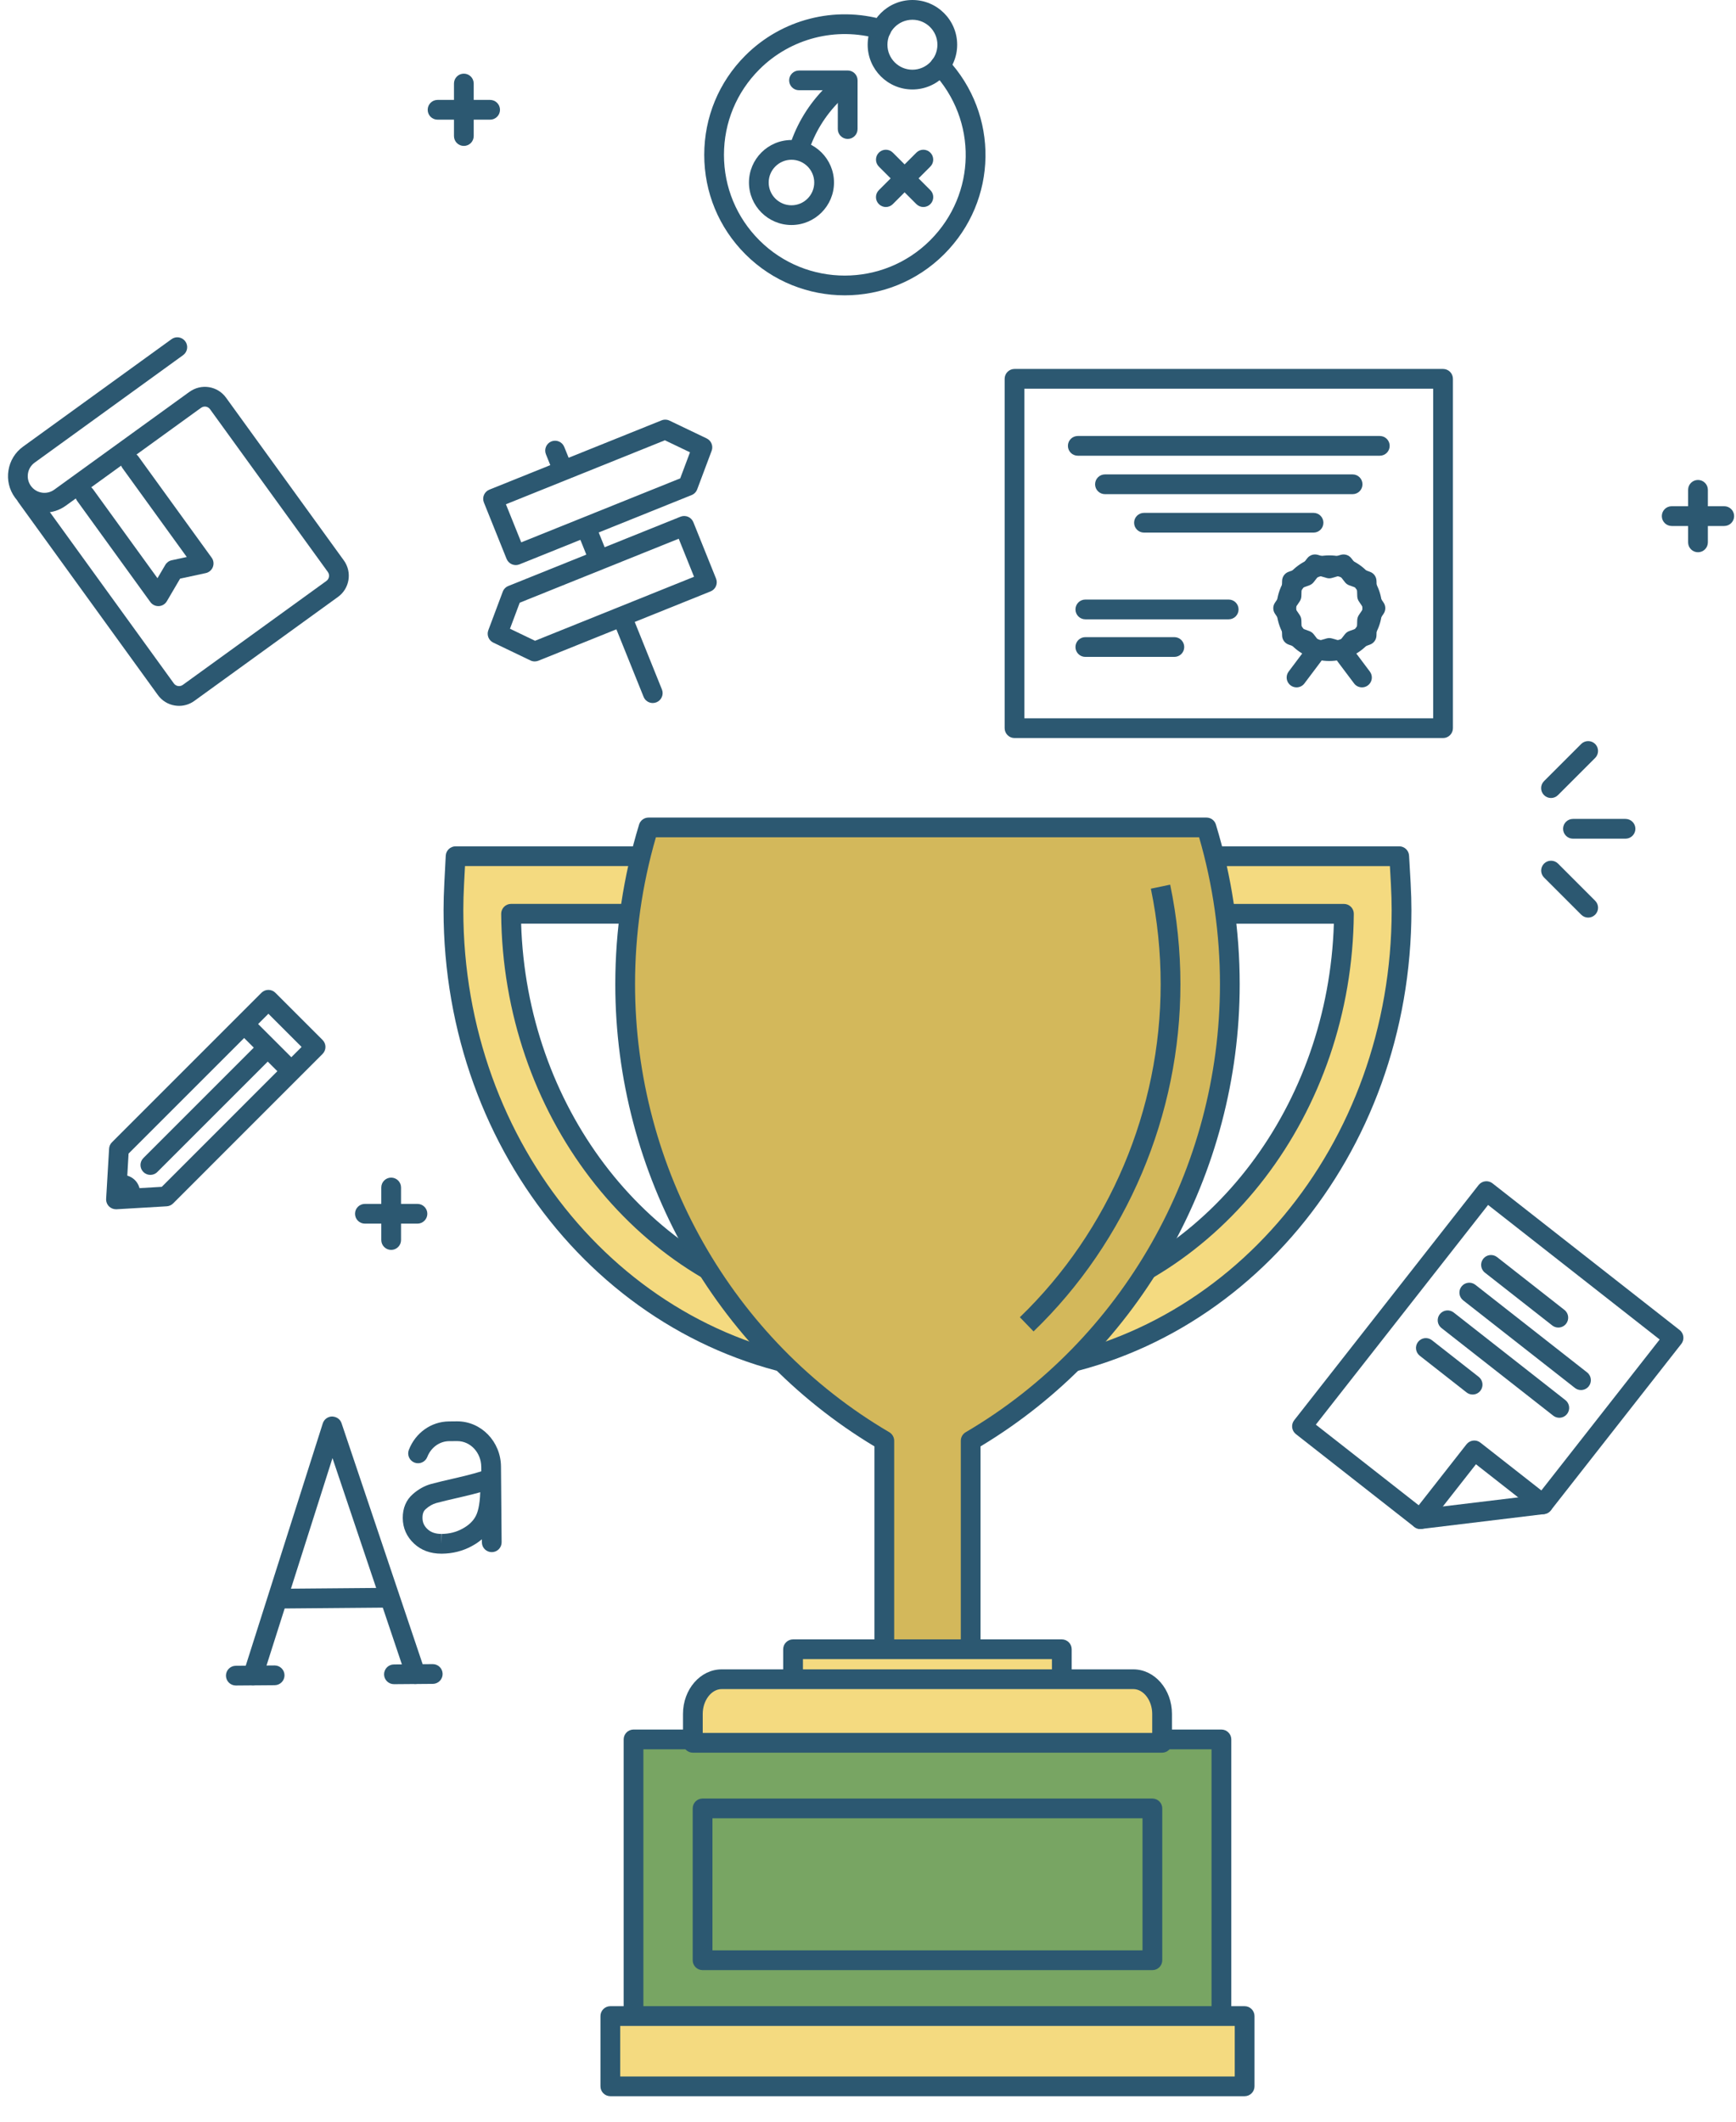 <svg width="63" height="77" viewBox="0 0 63 77" fill="none" xmlns="http://www.w3.org/2000/svg">
<path d="M35.709 49.923L36.866 49.8C44.845 48.942 50.862 41.735 50.862 33.032C50.862 32.706 50.851 32.383 50.834 32.062L50.779 31.074H35.709V49.923ZM48.772 33.163C48.716 40.306 44.092 46.269 37.799 47.542V33.163H48.772Z" fill="#F4DA80"/>
<path d="M35.709 50.281C35.621 50.281 35.536 50.249 35.47 50.189C35.394 50.121 35.351 50.024 35.351 49.923V31.074C35.351 30.876 35.511 30.715 35.709 30.715H50.779C50.969 30.715 51.126 30.864 51.136 31.054L51.192 32.042C51.212 32.419 51.221 32.734 51.221 33.032C51.221 41.917 45.066 49.279 36.905 50.156L35.747 50.279C35.734 50.281 35.722 50.281 35.709 50.281ZM36.068 31.432V49.524L36.829 49.443C44.625 48.606 50.504 41.55 50.504 33.032C50.504 32.747 50.495 32.444 50.476 32.081L50.44 31.432H36.068ZM37.799 47.901C37.717 47.901 37.637 47.873 37.572 47.82C37.489 47.752 37.441 47.65 37.441 47.543V33.163C37.441 32.965 37.601 32.805 37.799 32.805H48.772C48.867 32.805 48.959 32.843 49.026 32.911C49.093 32.978 49.131 33.07 49.13 33.166C49.073 40.391 44.338 46.585 37.87 47.894C37.847 47.899 37.823 47.901 37.799 47.901ZM38.157 33.522V47.096C43.968 45.697 48.206 40.093 48.406 33.522H38.157Z" fill="#2C5871"/>
<path d="M31.607 49.923V31.073H16.533L16.482 32.064C16.465 32.385 16.455 32.707 16.455 33.032C16.455 41.735 22.472 48.943 30.451 49.8L31.607 49.923ZM29.518 33.162V47.542C23.224 46.268 18.601 40.306 18.545 33.162H29.518Z" fill="#F4DA80"/>
<path d="M31.609 50.281C31.596 50.281 31.583 50.28 31.571 50.279L30.415 50.156C22.252 49.28 16.097 41.918 16.097 33.032C16.097 32.726 16.107 32.403 16.125 32.045L16.176 31.054C16.187 30.864 16.344 30.715 16.534 30.715H31.609C31.807 30.715 31.967 30.875 31.967 31.073V49.923C31.967 50.024 31.924 50.121 31.849 50.189C31.782 50.248 31.697 50.281 31.609 50.281ZM16.875 31.431L16.841 32.082C16.823 32.428 16.814 32.738 16.814 33.032C16.814 41.551 22.694 48.606 30.491 49.444L31.25 49.524V31.431H16.875ZM29.52 47.901C29.495 47.901 29.472 47.899 29.448 47.894C22.98 46.584 18.244 40.39 18.188 33.165C18.188 33.069 18.225 32.978 18.292 32.91C18.359 32.842 18.451 32.804 18.546 32.804H29.52C29.717 32.804 29.878 32.964 29.878 33.162V47.542C29.878 47.65 29.829 47.752 29.746 47.82C29.682 47.873 29.601 47.901 29.52 47.901ZM18.912 33.521C19.111 40.092 23.35 45.697 29.161 47.096V33.521H18.912Z" fill="#2C5871"/>
<path d="M44.63 35.718C44.63 33.736 44.33 31.827 43.781 30.029H23.534C22.986 31.827 22.686 33.736 22.686 35.718C22.686 42.81 26.472 48.993 32.09 52.288V62.16H35.225V52.288C40.842 48.993 44.63 42.81 44.63 35.718Z" fill="url(#paint0_linear_2_2408)"/>
<path d="M35.226 62.519H32.091C31.893 62.519 31.733 62.358 31.733 62.16V52.492C25.927 49.002 22.329 42.594 22.329 35.718C22.329 33.751 22.62 31.802 23.193 29.924C23.239 29.773 23.378 29.671 23.536 29.671H43.783C43.94 29.671 44.08 29.773 44.125 29.924C44.699 31.801 44.989 33.75 44.989 35.718C44.989 42.593 41.391 49.001 35.584 52.492V62.16C35.584 62.358 35.424 62.519 35.226 62.519ZM32.45 61.802H34.868V52.288C34.868 52.161 34.935 52.043 35.045 51.978C40.737 48.64 44.273 42.41 44.273 35.718C44.273 33.91 44.018 32.118 43.516 30.387H23.803C23.301 32.119 23.046 33.911 23.046 35.718C23.046 42.41 26.581 48.641 32.273 51.978C32.382 52.043 32.45 52.161 32.45 52.288V61.802Z" fill="#2C5871"/>
<path d="M37.508 48.32L37.011 47.805C40.259 44.671 42.121 40.265 42.121 35.718C42.121 34.555 42.001 33.389 41.765 32.252L42.466 32.106C42.713 33.291 42.838 34.506 42.838 35.718C42.838 40.459 40.895 45.052 37.508 48.32Z" fill="#2C5871"/>
<rect x="22.99" y="63.126" width="21.334" height="10.519" fill="url(#paint1_linear_2_2408)"/>
<path d="M44.325 74.004H22.991C22.793 74.004 22.633 73.843 22.633 73.645V63.126C22.633 62.929 22.793 62.768 22.991 62.768H44.325C44.523 62.768 44.684 62.929 44.684 63.126V73.645C44.684 73.843 44.523 74.004 44.325 74.004ZM23.349 73.287H43.967V63.485H23.349V73.287Z" fill="#2C5871"/>
<path d="M41.82 71.499H25.497C25.298 71.499 25.138 71.339 25.138 71.141V65.631C25.138 65.433 25.298 65.272 25.497 65.272H41.82C42.018 65.272 42.179 65.433 42.179 65.631V71.141C42.179 71.339 42.018 71.499 41.82 71.499ZM25.855 70.782H41.462V65.989H25.855V70.782Z" fill="#2C5871"/>
<rect x="22.15" y="73.167" width="23.018" height="2.55" fill="#F4DA80"/>
<path d="M45.167 76.075H22.15C21.952 76.075 21.791 75.915 21.791 75.717V73.167C21.791 72.969 21.952 72.808 22.15 72.808H45.167C45.365 72.808 45.526 72.969 45.526 73.167V75.717C45.526 75.915 45.365 76.075 45.167 76.075ZM22.508 75.359H44.809V73.525H22.508V75.359Z" fill="#2C5871"/>
<rect x="28.78" y="59.854" width="9.753" height="3.308" fill="#F4DA80"/>
<path d="M38.533 63.522H28.781C28.583 63.522 28.422 63.361 28.422 63.163V59.854C28.422 59.657 28.583 59.496 28.781 59.496H38.533C38.731 59.496 38.892 59.657 38.892 59.854V63.163C38.892 63.361 38.731 63.522 38.533 63.522ZM29.139 62.805H38.175V60.213H29.139V62.805Z" fill="#2C5871"/>
<path d="M25.143 63.249V62.201C25.143 61.508 25.614 60.942 26.188 60.942H41.127C41.702 60.942 42.171 61.508 42.171 62.201V63.249H25.143Z" fill="#F4DA80"/>
<path d="M42.172 63.608H25.144C24.946 63.608 24.786 63.447 24.786 63.25V62.201C24.786 61.309 25.416 60.584 26.19 60.584H41.129C41.902 60.584 42.531 61.309 42.531 62.201V63.25C42.531 63.447 42.37 63.608 42.172 63.608ZM25.502 62.891H41.814V62.201C41.814 61.713 41.5 61.3 41.129 61.3H26.19C25.817 61.3 25.502 61.713 25.502 62.201V62.891Z" fill="#2C5871"/>
<path d="M52.369 26.785H36.817C36.62 26.785 36.459 26.624 36.459 26.426V13.748C36.459 13.55 36.62 13.39 36.817 13.39H52.369C52.567 13.39 52.727 13.55 52.727 13.748V26.426C52.727 26.624 52.567 26.785 52.369 26.785ZM37.176 26.068H52.01V14.107H37.176V26.068Z" fill="#2C5871"/>
<path d="M50.074 16.539H39.113C38.915 16.539 38.755 16.379 38.755 16.181C38.755 15.983 38.915 15.823 39.113 15.823H50.074C50.272 15.823 50.432 15.983 50.432 16.181C50.432 16.379 50.272 16.539 50.074 16.539Z" fill="#2C5871"/>
<path d="M47.669 19.329H41.516C41.317 19.329 41.157 19.169 41.157 18.971C41.157 18.773 41.317 18.613 41.516 18.613H47.669C47.867 18.613 48.027 18.773 48.027 18.971C48.027 19.169 47.867 19.329 47.669 19.329Z" fill="#2C5871"/>
<path d="M49.087 17.934H40.099C39.901 17.934 39.741 17.773 39.741 17.576C39.741 17.378 39.901 17.217 40.099 17.217H49.087C49.285 17.217 49.445 17.378 49.445 17.576C49.445 17.773 49.285 17.934 49.087 17.934Z" fill="#2C5871"/>
<path d="M44.59 22.476H39.387C39.189 22.476 39.029 22.315 39.029 22.117C39.029 21.92 39.189 21.759 39.387 21.759H44.59C44.788 21.759 44.948 21.92 44.948 22.117C44.948 22.315 44.788 22.476 44.59 22.476Z" fill="#2C5871"/>
<path d="M42.617 23.84H39.387C39.189 23.84 39.029 23.68 39.029 23.482C39.029 23.284 39.189 23.123 39.387 23.123H42.617C42.816 23.123 42.976 23.284 42.976 23.482C42.976 23.68 42.816 23.84 42.617 23.84Z" fill="#2C5871"/>
<path d="M48.24 23.989C47.184 23.989 46.325 23.129 46.325 22.073C46.325 21.015 47.184 20.156 48.24 20.156C49.298 20.156 50.158 21.015 50.158 22.073C50.158 23.129 49.298 23.989 48.24 23.989ZM48.24 20.872C47.579 20.872 47.041 21.411 47.041 22.073C47.041 22.734 47.579 23.272 48.24 23.272C48.903 23.272 49.441 22.734 49.441 22.073C49.441 21.411 48.903 20.872 48.24 20.872Z" fill="#2C5871"/>
<path d="M48.757 24.023C48.724 24.023 48.691 24.019 48.658 24.009L48.24 23.888L47.823 24.009C47.682 24.05 47.529 24.001 47.44 23.885L47.173 23.541L46.764 23.393C46.626 23.344 46.532 23.215 46.528 23.068L46.514 22.634L46.27 22.274C46.187 22.152 46.187 21.993 46.27 21.872L46.514 21.512L46.528 21.077C46.532 20.93 46.626 20.801 46.764 20.752L47.173 20.604L47.44 20.261C47.53 20.144 47.682 20.095 47.823 20.136L48.24 20.257L48.658 20.136C48.798 20.095 48.951 20.144 49.041 20.261L49.307 20.604L49.716 20.752C49.855 20.801 49.948 20.93 49.953 21.077L49.968 21.511L50.212 21.872C50.294 21.993 50.294 22.153 50.211 22.274L49.967 22.634L49.952 23.069C49.948 23.215 49.854 23.344 49.716 23.394L49.307 23.541L49.04 23.885C48.972 23.974 48.866 24.023 48.757 24.023ZM47.236 22.802L47.514 22.902C47.578 22.926 47.634 22.966 47.676 23.02L47.856 23.253L48.14 23.171C48.205 23.152 48.275 23.152 48.34 23.171L48.624 23.253L48.805 23.02C48.846 22.966 48.902 22.925 48.966 22.902L49.245 22.802L49.254 22.506C49.257 22.439 49.278 22.373 49.316 22.317L49.482 22.073L49.316 21.827C49.278 21.771 49.257 21.706 49.255 21.639L49.245 21.344L48.966 21.243C48.902 21.22 48.846 21.18 48.805 21.125L48.624 20.892L48.34 20.974C48.275 20.994 48.205 20.994 48.14 20.974L47.857 20.892L47.676 21.125C47.634 21.179 47.578 21.22 47.514 21.243L47.236 21.343L47.227 21.639C47.224 21.706 47.203 21.772 47.165 21.828L46.999 22.073L47.165 22.318C47.203 22.374 47.224 22.439 47.227 22.507L47.236 22.802Z" fill="#2C5871"/>
<path d="M49.427 24.946C49.318 24.946 49.21 24.897 49.14 24.803L48.546 24.013C48.427 23.855 48.459 23.63 48.617 23.511C48.776 23.392 49.001 23.424 49.119 23.582L49.713 24.373C49.832 24.531 49.8 24.756 49.642 24.874C49.577 24.923 49.502 24.946 49.427 24.946Z" fill="#2C5871"/>
<path d="M47.051 24.946C46.977 24.946 46.901 24.923 46.836 24.874C46.678 24.756 46.646 24.531 46.765 24.373L47.359 23.582C47.477 23.424 47.703 23.392 47.861 23.511C48.019 23.63 48.051 23.855 47.932 24.013L47.338 24.803C47.268 24.897 47.16 24.946 47.051 24.946Z" fill="#2C5871"/>
<path d="M18.717 20.508C18.669 20.508 18.621 20.498 18.576 20.479C18.489 20.442 18.42 20.371 18.384 20.283L17.561 18.236C17.487 18.052 17.576 17.844 17.76 17.77L24.008 15.256C24.102 15.218 24.206 15.222 24.296 15.265L25.645 15.911C25.812 15.991 25.891 16.186 25.826 16.36L25.301 17.76C25.265 17.855 25.192 17.93 25.099 17.967L18.851 20.482C18.808 20.499 18.762 20.508 18.717 20.508ZM18.36 18.301L18.916 19.683L24.685 17.361L25.04 16.415L24.129 15.979L18.36 18.301Z" fill="#2C5871"/>
<path d="M19.405 24.004C19.351 24.004 19.299 23.993 19.25 23.969L17.902 23.322C17.734 23.242 17.656 23.047 17.721 22.873L18.245 21.474C18.28 21.379 18.354 21.304 18.447 21.267L24.696 18.752C24.878 18.679 25.087 18.767 25.162 18.951L25.985 20.997C26.021 21.085 26.02 21.184 25.983 21.271C25.946 21.359 25.875 21.428 25.787 21.463L19.538 23.979C19.496 23.996 19.45 24.004 19.405 24.004ZM18.507 22.818L19.417 23.255L25.187 20.932L24.631 19.551L18.861 21.873L18.507 22.818Z" fill="#2C5871"/>
<path d="M23.688 25.514C23.547 25.514 23.412 25.429 23.356 25.289L22.246 22.533C22.172 22.349 22.261 22.14 22.445 22.066C22.627 21.992 22.837 22.081 22.911 22.265L24.021 25.021C24.095 25.205 24.006 25.414 23.822 25.488C23.778 25.505 23.733 25.514 23.688 25.514Z" fill="#2C5871"/>
<path d="M20.317 17.14C20.176 17.14 20.042 17.056 19.985 16.916L19.812 16.487C19.738 16.303 19.826 16.095 20.01 16.02C20.193 15.947 20.402 16.035 20.476 16.218L20.65 16.647C20.724 16.831 20.635 17.04 20.452 17.114C20.408 17.132 20.362 17.14 20.317 17.14Z" fill="#2C5871"/>
<path d="M21.646 20.439C21.503 20.439 21.369 20.354 21.313 20.215L21.041 19.539C20.967 19.355 21.056 19.146 21.24 19.072C21.424 18.998 21.633 19.088 21.706 19.271L21.978 19.947C22.052 20.131 21.963 20.34 21.779 20.413C21.735 20.431 21.69 20.439 21.646 20.439Z" fill="#2C5871"/>
<path d="M51.546 55.491C51.468 55.491 51.39 55.466 51.325 55.414C51.169 55.292 51.142 55.067 51.264 54.911L53.22 52.416C53.343 52.261 53.568 52.233 53.723 52.355L56.219 54.312C56.375 54.434 56.402 54.659 56.28 54.815C56.157 54.97 55.932 54.998 55.776 54.876L53.563 53.141L51.828 55.353C51.757 55.444 51.652 55.491 51.546 55.491Z" fill="#2C5871"/>
<path d="M51.545 55.49C51.465 55.49 51.388 55.464 51.324 55.414L47.028 52.046C46.953 51.987 46.905 51.901 46.893 51.807C46.882 51.713 46.908 51.618 46.967 51.543L53.66 43.006C53.719 42.932 53.805 42.883 53.899 42.872C53.992 42.86 54.089 42.887 54.164 42.946L60.955 48.27C61.11 48.392 61.138 48.618 61.015 48.773L56.279 54.815C56.22 54.889 56.134 54.938 56.04 54.949L51.588 55.488C51.574 55.489 51.559 55.49 51.545 55.49ZM47.752 51.703L51.65 54.758L55.807 54.256L60.23 48.613L54.003 43.73L47.752 51.703Z" fill="#2C5871"/>
<path d="M56.551 48.179C56.474 48.179 56.396 48.154 56.331 48.103L53.888 46.187C53.732 46.065 53.705 45.84 53.827 45.684C53.949 45.528 54.174 45.501 54.33 45.623L56.773 47.539C56.929 47.661 56.956 47.886 56.834 48.042C56.763 48.132 56.658 48.179 56.551 48.179Z" fill="#2C5871"/>
<path d="M57.374 50.447C57.297 50.447 57.219 50.423 57.154 50.371L53.099 47.192C52.944 47.07 52.917 46.845 53.039 46.689C53.161 46.534 53.385 46.506 53.542 46.628L57.596 49.807C57.752 49.929 57.779 50.155 57.657 50.31C57.586 50.401 57.481 50.447 57.374 50.447Z" fill="#2C5871"/>
<path d="M56.587 51.453C56.51 51.453 56.432 51.428 56.366 51.376L52.312 48.197C52.156 48.075 52.129 47.85 52.251 47.694C52.373 47.539 52.598 47.511 52.755 47.633L56.808 50.812C56.964 50.934 56.992 51.16 56.869 51.315C56.799 51.406 56.693 51.453 56.587 51.453Z" fill="#2C5871"/>
<path d="M53.442 50.61C53.364 50.61 53.286 50.585 53.221 50.533L51.524 49.203C51.368 49.08 51.34 48.855 51.463 48.699C51.584 48.544 51.809 48.516 51.966 48.639L53.663 49.969C53.819 50.092 53.846 50.317 53.724 50.473C53.653 50.563 53.548 50.61 53.442 50.61Z" fill="#2C5871"/>
<path d="M6.499 25.617C6.449 25.617 6.398 25.613 6.347 25.605C6.097 25.565 5.878 25.43 5.729 25.224L0.667 18.23C0.551 18.069 0.587 17.845 0.747 17.729C0.907 17.613 1.131 17.649 1.248 17.81L6.31 24.804C6.347 24.854 6.4 24.887 6.461 24.897C6.521 24.907 6.583 24.892 6.634 24.856L11.846 21.083C11.949 21.008 11.973 20.863 11.898 20.759L7.622 14.851C7.585 14.801 7.532 14.768 7.471 14.758C7.408 14.748 7.349 14.764 7.299 14.8C7.138 14.916 6.915 14.88 6.798 14.72C6.682 14.559 6.718 14.336 6.878 14.22C7.084 14.071 7.336 14.012 7.584 14.051C7.834 14.091 8.053 14.226 8.202 14.431L12.478 20.339C12.785 20.763 12.69 21.357 12.266 21.663L7.054 25.436C6.89 25.555 6.697 25.617 6.499 25.617Z" fill="#2C5871"/>
<path d="M1.616 18.603C1.205 18.603 0.8 18.413 0.542 18.056C0.334 17.77 0.251 17.42 0.307 17.071C0.363 16.721 0.551 16.415 0.838 16.208L6.225 12.309C6.385 12.193 6.609 12.229 6.725 12.389C6.841 12.549 6.805 12.773 6.645 12.889L1.258 16.789C1.127 16.884 1.04 17.024 1.015 17.184C0.989 17.344 1.027 17.504 1.122 17.636C1.318 17.907 1.698 17.967 1.969 17.771L6.806 14.271C6.966 14.154 7.19 14.191 7.307 14.351C7.423 14.511 7.387 14.735 7.226 14.851L2.389 18.352C2.156 18.521 1.884 18.603 1.616 18.603Z" fill="#2C5871"/>
<path d="M5.746 21.997C5.632 21.997 5.524 21.943 5.456 21.849L2.795 18.173C2.679 18.013 2.714 17.789 2.875 17.673C3.035 17.556 3.259 17.592 3.375 17.753L5.715 20.984L5.998 20.502C6.049 20.415 6.133 20.354 6.231 20.333L6.778 20.215L4.44 16.983C4.323 16.823 4.359 16.599 4.52 16.483C4.68 16.366 4.904 16.403 5.02 16.563L7.681 20.239C7.752 20.337 7.768 20.464 7.725 20.577C7.682 20.69 7.584 20.774 7.466 20.799L6.536 21L6.055 21.82C5.994 21.925 5.884 21.991 5.763 21.997C5.758 21.997 5.752 21.997 5.746 21.997Z" fill="#2C5871"/>
<path d="M28.723 8.166C27.872 8.166 27.18 7.474 27.18 6.624C27.18 5.774 27.872 5.081 28.723 5.081C29.573 5.081 30.266 5.774 30.266 6.624C30.266 7.474 29.573 8.166 28.723 8.166ZM28.723 5.798C28.267 5.798 27.896 6.169 27.896 6.624C27.896 7.08 28.267 7.45 28.723 7.45C29.178 7.45 29.549 7.08 29.549 6.624C29.549 6.169 29.178 5.798 28.723 5.798Z" fill="#2C5871"/>
<path d="M33.112 3.247C32.217 3.247 31.488 2.519 31.488 1.623C31.488 0.728 32.217 0 33.112 0C34.007 0 34.736 0.728 34.736 1.623C34.736 2.519 34.007 3.247 33.112 3.247ZM33.112 0.717C32.612 0.717 32.205 1.123 32.205 1.623C32.205 2.123 32.612 2.53 33.112 2.53C33.612 2.53 34.019 2.123 34.019 1.623C34.019 1.123 33.612 0.717 33.112 0.717Z" fill="#2C5871"/>
<path d="M30.763 5.042C30.565 5.042 30.404 4.882 30.404 4.684L30.405 3.275L28.996 3.275C28.799 3.275 28.638 3.115 28.638 2.917C28.638 2.72 28.798 2.559 28.996 2.559L30.763 2.558C30.858 2.558 30.95 2.596 31.017 2.663C31.084 2.73 31.122 2.821 31.122 2.916L31.121 4.684C31.121 4.882 30.961 5.042 30.763 5.042Z" fill="#2C5871"/>
<path d="M29 5.76C28.963 5.76 28.926 5.754 28.89 5.742C28.701 5.682 28.598 5.479 28.658 5.291C28.918 4.485 29.355 3.772 29.958 3.169C30.085 3.042 30.223 2.917 30.367 2.8C30.521 2.675 30.747 2.699 30.871 2.852C30.996 3.005 30.973 3.231 30.82 3.356C30.695 3.457 30.575 3.565 30.465 3.675C29.944 4.197 29.565 4.815 29.341 5.511C29.292 5.663 29.151 5.76 29 5.76Z" fill="#2C5871"/>
<path d="M30.657 10.718C29.35 10.718 28.044 10.221 27.05 9.227C26.087 8.263 25.557 6.982 25.557 5.62C25.557 4.257 26.087 2.976 27.051 2.012C28.366 0.698 30.293 0.204 32.082 0.722C32.272 0.777 32.381 0.976 32.326 1.166C32.271 1.356 32.072 1.466 31.882 1.411C30.344 0.964 28.687 1.39 27.558 2.519C26.73 3.347 26.273 4.448 26.273 5.62C26.273 6.791 26.729 7.892 27.557 8.72C29.266 10.429 32.048 10.429 33.758 8.719C35.437 7.04 35.48 4.365 33.856 2.629C33.721 2.484 33.728 2.258 33.873 2.122C34.017 1.988 34.244 1.995 34.38 2.14C36.269 4.159 36.218 7.272 34.264 9.226C33.269 10.22 31.963 10.718 30.657 10.718Z" fill="#2C5871"/>
<path d="M32.148 7.513C32.056 7.513 31.964 7.477 31.894 7.408C31.754 7.267 31.754 7.041 31.894 6.901L33.256 5.539C33.395 5.399 33.622 5.399 33.762 5.539C33.902 5.68 33.902 5.906 33.762 6.046L32.401 7.408C32.331 7.477 32.239 7.513 32.148 7.513Z" fill="#2C5871"/>
<path d="M33.509 7.513C33.417 7.513 33.326 7.477 33.256 7.408L31.894 6.046C31.755 5.906 31.755 5.68 31.894 5.539C32.035 5.399 32.261 5.399 32.401 5.539L33.763 6.901C33.903 7.041 33.903 7.267 33.763 7.408C33.693 7.477 33.601 7.513 33.509 7.513Z" fill="#2C5871"/>
<path d="M9.181 61.166C9.144 61.166 9.108 61.16 9.072 61.149C8.884 61.089 8.779 60.887 8.839 60.699L11.714 51.657C11.761 51.509 11.898 51.408 12.053 51.407C12.215 51.415 12.346 51.504 12.395 51.651L15.421 60.643C15.484 60.831 15.383 61.034 15.195 61.097C15.007 61.161 14.805 61.059 14.742 60.872L12.066 52.917L9.522 60.916C9.473 61.068 9.333 61.166 9.181 61.166Z" fill="#2C5871"/>
<path d="M8.559 61.17C8.362 61.17 8.202 61.012 8.2 60.815C8.198 60.617 8.358 60.456 8.555 60.454L9.963 60.442H9.966C10.163 60.442 10.323 60.6 10.325 60.797C10.327 60.995 10.167 61.157 9.97 61.159L8.562 61.17H8.559Z" fill="#2C5871"/>
<path d="M14.297 61.122C14.1 61.122 13.94 60.964 13.938 60.767C13.937 60.569 14.096 60.407 14.294 60.406L15.702 60.394H15.705C15.902 60.394 16.061 60.552 16.063 60.749C16.065 60.947 15.906 61.109 15.708 61.111L14.3 61.122H14.297Z" fill="#2C5871"/>
<path d="M10.221 58.375C10.024 58.375 9.864 58.217 9.862 58.02C9.861 57.822 10.02 57.66 10.217 57.659L13.99 57.627H13.993C14.19 57.627 14.35 57.785 14.352 57.982C14.353 58.18 14.194 58.342 13.996 58.343L10.224 58.375H10.221Z" fill="#2C5871"/>
<path d="M16.022 56.386C15.618 56.386 15.283 56.262 15.026 56.02C14.757 55.769 14.619 55.457 14.616 55.093C14.613 54.734 14.74 54.434 14.982 54.225C15.178 54.051 15.399 53.926 15.635 53.859C15.819 53.808 16.153 53.728 16.631 53.619C17.1 53.51 17.436 53.416 17.657 53.33C17.767 53.288 17.89 53.301 17.988 53.368C18.085 53.434 18.144 53.543 18.145 53.661L18.147 53.909C18.153 54.576 18.067 55.059 17.883 55.385C17.724 55.677 17.469 55.923 17.126 56.109C16.797 56.289 16.43 56.382 16.037 56.386H16.022ZM17.428 54.156C17.246 54.208 17.035 54.261 16.793 54.317C16.329 54.423 16.006 54.5 15.829 54.549C15.698 54.587 15.574 54.657 15.454 54.764C15.399 54.811 15.331 54.893 15.332 55.087C15.334 55.253 15.39 55.38 15.516 55.497C15.64 55.613 15.805 55.669 16.022 55.669V56.027L16.031 55.669C16.308 55.666 16.555 55.604 16.783 55.479C17.003 55.36 17.161 55.212 17.256 55.038C17.33 54.907 17.412 54.655 17.428 54.156Z" fill="#2C5871"/>
<path d="M17.846 56.33C17.649 56.33 17.489 56.172 17.488 55.975L17.465 53.232C17.46 52.716 17.071 52.3 16.595 52.3H16.588L16.299 52.302C15.952 52.305 15.641 52.53 15.506 52.877C15.434 53.061 15.225 53.151 15.041 53.08C14.857 53.008 14.766 52.8 14.838 52.616C15.08 51.995 15.651 51.591 16.293 51.586L16.582 51.583H16.595C17.463 51.583 18.174 52.317 18.181 53.225L18.204 55.969C18.206 56.167 18.047 56.329 17.849 56.33H17.846Z" fill="#2C5871"/>
<path d="M61.621 20.042C61.422 20.042 61.262 19.881 61.262 19.683V17.777C61.262 17.579 61.422 17.419 61.621 17.419C61.819 17.419 61.979 17.579 61.979 17.777V19.683C61.979 19.881 61.819 20.042 61.621 20.042Z" fill="#2C5871"/>
<path d="M62.573 19.089H60.666C60.468 19.089 60.308 18.928 60.308 18.73C60.308 18.532 60.468 18.372 60.666 18.372H62.573C62.771 18.372 62.932 18.532 62.932 18.73C62.932 18.928 62.771 19.089 62.573 19.089Z" fill="#2C5871"/>
<path d="M16.833 5.296C16.635 5.296 16.475 5.136 16.475 4.938V3.031C16.475 2.833 16.635 2.673 16.833 2.673C17.031 2.673 17.191 2.833 17.191 3.031V4.938C17.191 5.136 17.031 5.296 16.833 5.296Z" fill="#2C5871"/>
<path d="M17.786 4.343H15.879C15.681 4.343 15.521 4.183 15.521 3.985C15.521 3.787 15.681 3.626 15.879 3.626H17.786C17.984 3.626 18.145 3.787 18.145 3.985C18.145 4.183 17.984 4.343 17.786 4.343Z" fill="#2C5871"/>
<path d="M14.195 45.361C13.997 45.361 13.837 45.201 13.837 45.003V43.097C13.837 42.898 13.997 42.738 14.195 42.738C14.393 42.738 14.554 42.898 14.554 43.097V45.003C14.554 45.201 14.393 45.361 14.195 45.361Z" fill="#2C5871"/>
<path d="M15.149 44.408H13.242C13.044 44.408 12.884 44.248 12.884 44.05C12.884 43.852 13.044 43.692 13.242 43.692H15.149C15.347 43.692 15.508 43.852 15.508 44.05C15.508 44.248 15.347 44.408 15.149 44.408Z" fill="#2C5871"/>
<path d="M57.636 33.301C57.544 33.301 57.453 33.266 57.383 33.196L56.035 31.848C55.895 31.708 55.895 31.482 56.035 31.341C56.175 31.202 56.401 31.202 56.541 31.341L57.889 32.69C58.029 32.83 58.029 33.056 57.889 33.196C57.819 33.266 57.728 33.301 57.636 33.301Z" fill="#2C5871"/>
<path d="M56.287 28.961C56.195 28.961 56.103 28.926 56.033 28.856C55.893 28.716 55.893 28.489 56.033 28.349L57.382 27C57.522 26.861 57.748 26.861 57.889 27C58.028 27.14 58.028 27.367 57.889 27.507L56.54 28.856C56.47 28.926 56.378 28.961 56.287 28.961Z" fill="#2C5871"/>
<path d="M58.99 30.437H57.083C56.885 30.437 56.725 30.276 56.725 30.078C56.725 29.881 56.885 29.72 57.083 29.72H58.99C59.188 29.72 59.349 29.881 59.349 30.078C59.349 30.276 59.188 30.437 58.99 30.437Z" fill="#2C5871"/>
<path d="M4.21 43.886C4.115 43.886 4.023 43.849 3.956 43.782C3.884 43.709 3.846 43.609 3.852 43.507L3.959 41.687C3.964 41.599 4.001 41.517 4.063 41.455L9.487 36.03C9.554 35.963 9.645 35.925 9.74 35.925C9.836 35.925 9.927 35.963 9.994 36.03L11.706 37.742C11.773 37.809 11.811 37.901 11.811 37.996C11.811 38.091 11.773 38.182 11.706 38.249L6.282 43.675C6.22 43.737 6.137 43.774 6.05 43.779L4.23 43.886C4.224 43.886 4.216 43.886 4.21 43.886ZM4.666 41.865L4.591 43.147L5.871 43.072L10.945 37.996L9.74 36.791L4.666 41.865Z" fill="#2C5871"/>
<path d="M10.486 39.148C10.395 39.148 10.303 39.113 10.233 39.043L8.693 37.504C8.553 37.364 8.553 37.137 8.693 36.997C8.833 36.857 9.06 36.857 9.2 36.997L10.74 38.536C10.88 38.676 10.88 38.903 10.74 39.043C10.67 39.113 10.578 39.148 10.486 39.148Z" fill="#2C5871"/>
<path d="M5.456 42.639C5.364 42.639 5.273 42.604 5.203 42.534C5.063 42.394 5.063 42.168 5.203 42.028L9.437 37.793C9.577 37.653 9.804 37.653 9.944 37.793C10.084 37.933 10.084 38.16 9.944 38.3L5.709 42.534C5.64 42.604 5.548 42.639 5.456 42.639Z" fill="#2C5871"/>
<path d="M4.412 42.637C4.388 42.637 4.363 42.638 4.338 42.64C4.314 42.643 4.293 42.65 4.27 42.654L4.218 43.537L5.065 43.486C5.072 43.453 5.08 43.421 5.085 43.388C5.123 42.959 4.828 42.637 4.412 42.637Z" fill="#2C5871"/>
<defs>
<linearGradient id="paint0_linear_2_2408" x1="28.172" y1="38.062" x2="28.172" y2="38.062" gradientUnits="userSpaceOnUse">
<stop stop-color="#F4DA80"/>
<stop offset="1" stop-color="#B29636"/>
</linearGradient>
<linearGradient id="paint1_linear_2_2408" x1="28.324" y1="65.756" x2="28.324" y2="65.756" gradientUnits="userSpaceOnUse">
<stop stop-color="#8DBA78"/>
<stop offset="1" stop-color="#648F4F"/>
</linearGradient>
</defs>
</svg>
